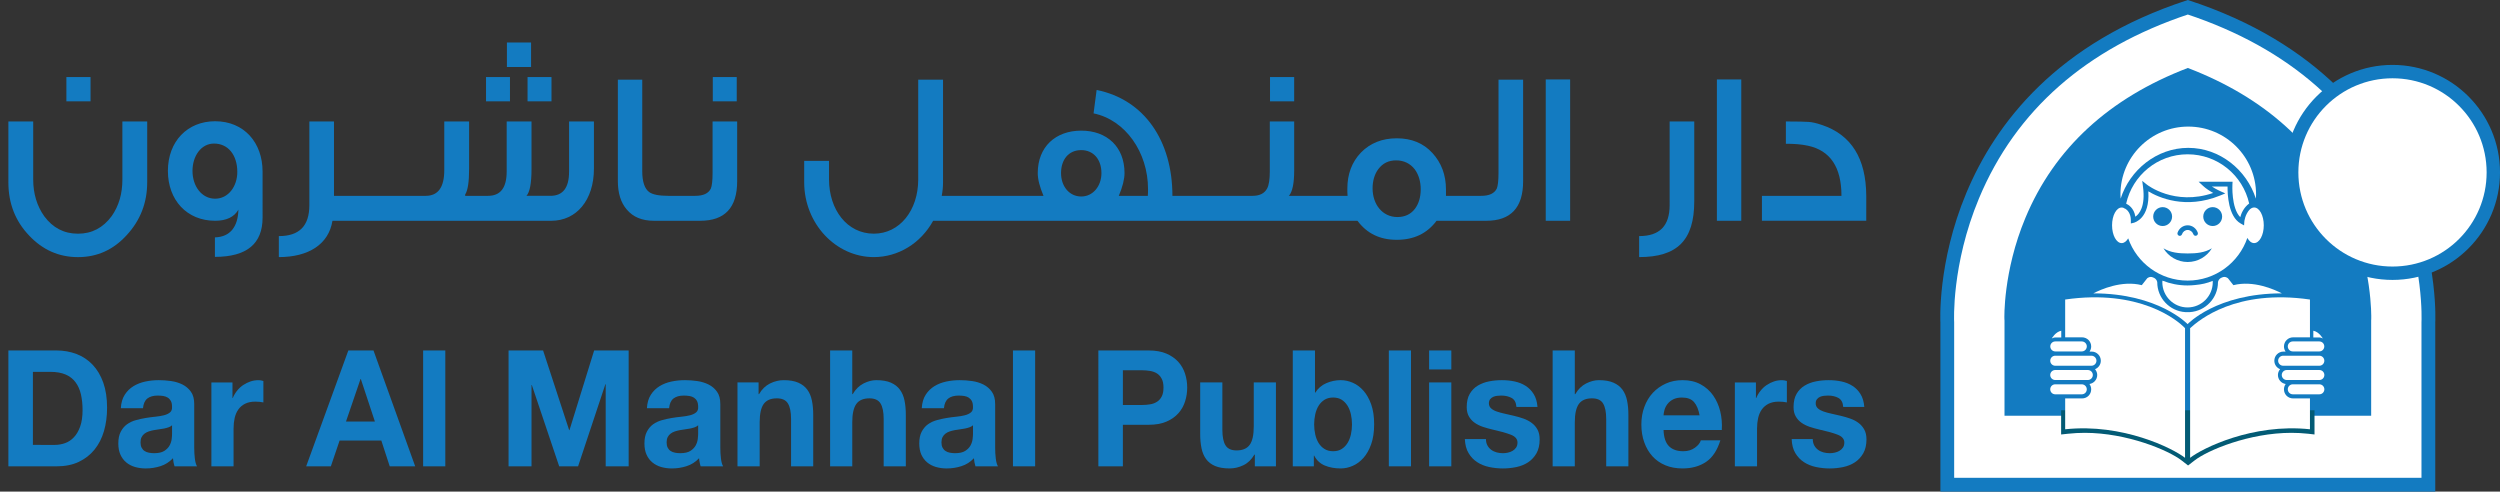 <?xml version="1.0" encoding="utf-8"?>
<!-- Generator: Adobe Illustrator 16.0.0, SVG Export Plug-In . SVG Version: 6.00 Build 0)  -->
<!DOCTYPE svg PUBLIC "-//W3C//DTD SVG 1.1//EN" "http://www.w3.org/Graphics/SVG/1.1/DTD/svg11.dtd">
<svg version="1.1" id="Layer_1" xmlns="http://www.w3.org/2000/svg" xmlns:xlink="http://www.w3.org/1999/xlink" x="0px" y="0px"
	 width="288.507px" height="56.734px" viewBox="0 0 288.507 56.734" enable-background="new 0 0 288.507 56.734"
	 xml:space="preserve">
<rect x="0" y="0" width="288.507" height="56.734" fill="#333333" stroke="none"/>
<g>
	<g>
		<g>
			<path fill="#FFFFFF" d="M252.481,0.283c-29.815,9.729-28.284,36.927-28.284,36.927v19.254h56.57V37.21
				C280.767,37.21,282.296,10.011,252.481,0.283L252.481,0.283z"/>
			<path fill="#137BC1" stroke="#137BC1" stroke-width="0.538" stroke-miterlimit="10" d="M252.481,1.392
				c11.851,3.945,20.03,11.12,24.317,21.322c3.24,7.713,2.922,14.371,2.918,14.437l-0.002,0.029v0.029v18.201h-54.467V37.21V37.18
				l-0.002-0.029c-0.004-0.065-0.33-6.647,2.883-14.352C232.405,12.552,240.597,5.35,252.481,1.392 M252.481,0.283
				c-29.815,9.729-28.284,36.927-28.284,36.927v19.254h56.57V37.21C280.767,37.21,282.296,10.011,252.481,0.283L252.481,0.283z"/>
		</g>
		<path fill="#137BC1" d="M252.482,7.844c8.906,3.407,15.133,9.047,18.525,16.787c2.738,6.245,2.652,11.762,2.641,12.201
			l-0.009,0.125v0.252v10.77h-42.313V37.21v-0.201l-0.012-0.199c-0.003-0.052-0.174-5.444,2.424-11.668
			C237.078,17.137,243.376,11.327,252.482,7.844"/>
		<path fill="#137BC1" stroke="#137BC1" stroke-width="1.077" stroke-miterlimit="10" d="M276.101,31.765
			c-6.544,0-11.869-5.325-11.869-11.869s5.325-11.868,11.869-11.868c6.546,0,11.868,5.324,11.868,11.868
			S282.647,31.765,276.101,31.765z"/>
		<circle fill="#FFFFFF" cx="276.101" cy="19.897" r="10.863"/>
		<g>
			<path fill="#035B75" d="M237.859,47.348v2.792l0.799-0.086c0.646-0.07,1.297-0.104,1.93-0.104c4.861,0,9.656,2.001,11.188,3.196
				l0.3,0.233l0.434,0.339l0.435-0.339l0.302-0.233c1.527-1.194,6.323-3.196,11.185-3.196c0.635,0,1.284,0.033,1.929,0.104
				l0.74,0.086v-2.792H237.859z"/>
			<path fill="#FFFFFF" d="M264.596,39.402c-0.32,0-0.58,0.257-0.58,0.575c0,0.32,0.26,0.58,0.58,0.58h3.058
				c0.317,0,0.576-0.26,0.576-0.58c0-0.318-0.259-0.575-0.576-0.575H264.596z"/>
			<path fill="#FFFFFF" d="M268.238,43.276c0-0.319-0.258-0.576-0.576-0.576h-3.761c-0.317,0-0.579,0.257-0.579,0.576
				s0.262,0.579,0.579,0.579h3.761C267.98,43.855,268.238,43.595,268.238,43.276z"/>
			<path fill="#FFFFFF" d="M267.662,44.35h-3.064c-0.32,0-0.58,0.259-0.58,0.574c0,0.324,0.254,0.581,0.58,0.581h3.064
				c0.318,0,0.576-0.261,0.576-0.581C268.238,44.609,267.98,44.35,267.662,44.35z"/>
			<path fill="#FFFFFF" d="M268.235,41.632c0-0.319-0.258-0.583-0.577-0.583h-4.172c-0.32,0-0.583,0.264-0.583,0.583
				c0,0.318,0.263,0.576,0.583,0.576h4.172C267.977,42.208,268.235,41.95,268.235,41.632z"/>
			<path fill="#FFFFFF" d="M236.608,39.977c0,0.32,0.259,0.58,0.576,0.58h3.058c0.32,0,0.582-0.26,0.582-0.58
				c0-0.318-0.262-0.575-0.582-0.575h-3.058C236.867,39.402,236.608,39.659,236.608,39.977z"/>
			<path fill="#FFFFFF" d="M236.604,41.632c0,0.318,0.258,0.576,0.576,0.576h4.172c0.321,0,0.584-0.258,0.584-0.576
				c0-0.319-0.263-0.583-0.584-0.583h-4.172C236.862,41.049,236.604,41.312,236.604,41.632z"/>
			<path fill="#FFFFFF" d="M236.602,43.276c0,0.319,0.257,0.579,0.575,0.579h3.76c0.32,0,0.582-0.26,0.582-0.579
				s-0.262-0.576-0.582-0.576h-3.76C236.859,42.7,236.602,42.958,236.602,43.276z"/>
			<path fill="#FFFFFF" d="M236.602,44.925c0,0.32,0.257,0.581,0.575,0.581h3.064c0.324,0,0.58-0.256,0.58-0.581
				c0-0.315-0.261-0.574-0.58-0.574h-3.064C236.859,44.35,236.602,44.609,236.602,44.925z"/>
			<path fill="#FFFFFF" d="M257.647,20.971l-0.019,0.295c-0.002,0.031-0.15,2.734,0.904,3.797c0.119-0.443,0.396-1.106,1.028-1.578
				c-0.731-3.25-3.628-5.678-7.101-5.678c-3.475,0-6.371,2.439-7.096,5.696c0.234,0.108,0.909,0.495,1.063,1.505
				c0.445-0.302,1.182-1.161,0.882-3.45l-0.089-0.688l0.541,0.438c0.033,0.025,3.164,2.487,7.65,0.96
				c-0.363-0.2-0.824-0.491-1.17-0.815l-0.515-0.481L257.647,20.971L257.647,20.971z"/>
			<path fill="#FFFFFF" d="M260.332,22.925c0.012-0.162,0.024-0.325,0.024-0.492c0-4.322-3.503-7.825-7.825-7.825
				s-7.826,3.502-7.826,7.825c0,0.167,0.016,0.33,0.022,0.492c1.06-3.301,4.149-5.861,7.804-5.861S259.277,19.624,260.332,22.925z"
				/>
			<path fill="#FFFFFF" d="M261.246,26c0-1.135-0.498-2.056-1.113-2.056c-0.16,0-0.316,0.069-0.457,0.187c0-0.005,0-0.008,0-0.014
				c-0.602,0.608-0.674,1.45-0.674,1.46l-0.029,0.436l-0.383-0.215c-1.443-0.806-1.535-3.386-1.523-4.271h-1.811
				c0.484,0.313,0.955,0.526,0.961,0.528l0.586,0.269l-0.598,0.242c-4.006,1.637-7.106,0.22-8.283-0.485
				c0.199,3.142-1.594,3.604-1.676,3.626l-0.341,0.082v-0.351c0-0.837-0.411-1.21-0.646-1.359c0,0.007-0.004,0.014-0.004,0.018
				c-0.127-0.094-0.262-0.149-0.408-0.149c-0.612,0-1.11,0.92-1.11,2.056c0,1.13,0.498,2.051,1.11,2.051
				c0.292,0,0.553-0.211,0.753-0.548c0.993,2.839,3.687,4.874,6.862,4.874c3.195,0,5.904-2.06,6.888-4.923
				c0.198,0.369,0.479,0.597,0.782,0.597C260.748,28.05,261.246,27.131,261.246,26z M251.294,26.86
				c0.174-0.517,0.646-0.86,1.168-0.86s0.99,0.342,1.168,0.854c0.048,0.141-0.025,0.294-0.166,0.343
				c-0.141,0.05-0.297-0.023-0.344-0.167c-0.103-0.292-0.369-0.492-0.658-0.492c-0.291,0-0.555,0.2-0.655,0.497
				c-0.04,0.112-0.144,0.183-0.254,0.183c-0.032,0-0.062-0.008-0.091-0.016C251.324,27.153,251.248,26.999,251.294,26.86z
				 M256.441,24.993c0,0.603-0.486,1.091-1.089,1.091s-1.09-0.488-1.09-1.091c0-0.604,0.487-1.09,1.09-1.09
				S256.441,24.39,256.441,24.993z M249.576,26.084c-0.6,0-1.091-0.488-1.091-1.091c0-0.604,0.491-1.09,1.091-1.09
				c0.604,0,1.09,0.486,1.09,1.09C250.666,25.595,250.177,26.084,249.576,26.084z M252.462,29.25c1.029,0,1.98-0.096,2.797-0.598
				c-0.571,0.949-1.608,1.584-2.797,1.584c-1.186,0-2.225-0.636-2.795-1.584C250.482,29.153,251.438,29.25,252.462,29.25z"/>
			<g>
				<path fill="#FFFFFF" d="M263.333,33.855c-0.859-0.446-3.281-1.532-5.592-0.946c-0.453-0.592-0.625-0.792-0.625-0.792
					s-0.3-0.271-0.67-0.103c-0.453,0.154-0.486,0.553-0.486,0.553c0,1.837-1.44,3.337-3.248,3.453h-0.517
					c-1.808-0.115-3.243-1.615-3.243-3.453c0,0-0.037-0.398-0.49-0.553c-0.369-0.169-0.67,0.103-0.67,0.103
					s-0.172,0.201-0.625,0.792c-2.311-0.585-4.733,0.5-5.592,0.946c7.529,0,10.879,3.549,10.879,3.549
					S255.776,33.855,263.333,33.855z"/>
			</g>
			<path fill="#FFFFFF" d="M268.062,39.066c0,0-0.417-0.769-1.098-0.899v0.775h0.717C267.681,38.942,267.888,38.962,268.062,39.066z
				"/>
			<path fill="#FFFFFF" d="M236.777,39.066c0,0,0.417-0.769,1.098-0.899v0.775h-0.715C237.16,38.942,236.953,38.962,236.777,39.066z
				"/>
			<g>
				<path fill="#FFFFFF" d="M264.63,38.929h1.945v-4.362c-8.519-1.23-12.765,2.341-13.83,3.305v14.961
					c1.391-1.089,7.203-4.004,13.83-3.294v-3.561h-1.945c-0.59,0-1.055-0.464-1.055-1.054c0-0.227,0.075-0.438,0.201-0.61
					c-0.507-0.076-0.896-0.511-0.896-1.038c0-0.256,0.096-0.489,0.252-0.671c-0.391-0.156-0.668-0.532-0.668-0.975
					c0-0.583,0.474-1.057,1.054-1.057h0.246c-0.117-0.169-0.188-0.374-0.188-0.598C263.578,39.402,264.048,38.929,264.63,38.929z"/>
				<path fill="#FFFFFF" d="M238.326,34.566v4.362h1.945c0.582,0,1.057,0.473,1.057,1.048c0,0.224-0.07,0.428-0.189,0.598h0.244
					c0.582,0,1.057,0.474,1.057,1.057c0,0.441-0.277,0.818-0.668,0.975c0.152,0.182,0.253,0.415,0.253,0.671
					c0,0.526-0.392,0.961-0.899,1.038c0.127,0.173,0.203,0.384,0.203,0.61c0,0.59-0.461,1.054-1.056,1.054h-1.946v3.561
					c6.631-0.71,12.438,2.205,13.832,3.294V37.871C251.244,36.907,246.873,33.336,238.326,34.566z"/>
			</g>
			<g>
				<path fill="#FFFFFF" d="M249.552,32.387c-0.006,0.06-0.014,0.117-0.014,0.18c0,1.605,1.305,2.912,2.912,2.912
					c1.606,0,2.908-1.307,2.908-2.912c0-0.118,0.002-0.042-0.011-0.156c-0.64,0.275-1.306,0.417-2.005,0.479
					c-0.293,0.032-0.592,0.052-0.895,0.052C251.429,32.942,250.451,32.744,249.552,32.387z"/>
			</g>
		</g>
	</g>
</g>
<g>
	<g>
		<g>
			<g>
				<g>
					<path fill="#137BC1" d="M14.124,20.707c0,1.642-0.403,3.056-1.242,4.241c-0.988,1.339-2.28,2.021-3.88,2.021
						c-1.621,0-2.914-0.682-3.901-2.021c-0.838-1.186-1.269-2.6-1.269-4.241v-6.688H0.967v7.02c0,2.448,0.811,4.491,2.408,6.157
						c1.547,1.641,3.422,2.476,5.626,2.476c2.233,0,4.106-0.858,5.655-2.574c1.548-1.691,2.331-3.711,2.331-6.059v-7.02h-2.864
						L14.124,20.707L14.124,20.707z"/>
					<rect x="7.662" y="8.892" fill="#137BC1" width="2.786" height="2.802"/>
					<path fill="#137BC1" d="M24.825,13.992c-3.193,0-5.449,2.323-5.449,5.731c0,3.357,2.182,5.754,5.449,5.754
						c1.296,0,2.207-0.429,2.688-1.285c-0.05,1.968-0.939,3.152-2.711,3.204v2.249c3.674,0,5.5-1.516,5.5-4.521V19.8
						C30.302,16.465,28.173,13.992,24.825,13.992z M24.825,22.93c-1.547,0-2.611-1.44-2.611-3.207c0-1.716,0.99-3.156,2.486-3.156
						c1.621,0,2.686,1.313,2.686,3.282C27.385,21.515,26.347,22.93,24.825,22.93z"/>
					<rect x="56.089" y="8.892" fill="#137BC1" width="2.763" height="2.802"/>
					<rect x="58.499" y="4.904" fill="#137BC1" width="2.788" height="2.827"/>
					<rect x="60.881" y="8.892" fill="#137BC1" width="2.763" height="2.802"/>
					<path fill="#137BC1" d="M65.672,19.822c0,1.845-0.71,2.778-2.153,2.778h-2.766c0.382-0.403,0.585-1.439,0.585-3.08v-5.503
						h-2.866v5.781c0,1.868-0.71,2.802-2.153,2.802h-2.637v-0.151c0.302-0.478,0.454-1.44,0.454-2.928v-5.503h-2.864v5.603
						c0,1.996-0.709,2.98-2.155,2.98H47.57h-0.53h-4.137h-0.936h-3.424v-8.583h-2.841v9.644c0,2.421-1.165,3.585-3.524,3.585v2.423
						c3.449,0,5.758-1.491,6.188-4.191h3.602h0.936h4.137h0.53h16.051c2.888,0,4.919-2.373,4.919-6.008v-5.452h-2.867v5.804H65.672z
						"/>
					<path fill="#137BC1" d="M82.233,19.95c0,0.91-0.075,1.515-0.202,1.818C81.75,22.322,81.17,22.6,80.229,22.6h-1.447H77.82h-0.71
						c-1.065,0-1.801-0.151-2.183-0.429c-0.529-0.38-0.81-1.186-0.81-2.424V9.195h-2.815v11.688c0,1.391,0.331,2.478,1.016,3.283
						c0.736,0.883,1.773,1.312,3.144,1.312h2.358h0.962h2.031c2.841,0,4.259-1.515,4.259-4.569v-6.891h-2.839V19.95z"/>
					<rect x="82.259" y="8.892" fill="#137BC1" width="2.761" height="2.802"/>
					<rect x="146.563" y="8.892" fill="#137BC1" width="2.788" height="2.802"/>
					<path fill="#137BC1" d="M172.932,19.95c0,0.91-0.074,1.515-0.202,1.818c-0.279,0.554-0.861,0.832-1.801,0.832h-1.525h-0.883
						h-1.652v-0.731c0-1.69-0.531-3.082-1.57-4.217c-1.038-1.135-2.408-1.691-4.109-1.691c-1.693,0-3.064,0.557-4.13,1.642
						c-1.04,1.085-1.572,2.474-1.572,4.166c0,0.276,0,0.554,0.027,0.832h-1.902h-0.836h-4.032c0.407-0.48,0.608-1.439,0.608-2.93
						v-5.653h-2.815v5.805c0,0.884-0.103,1.541-0.303,1.918c-0.307,0.582-0.863,0.86-1.7,0.86h-2.031h-0.604h-4.342h-0.655H135.3
						c0-6.362-3.243-11.108-8.746-12.22l-0.354,2.703c3.675,0.755,6.286,4.492,6.286,8.734c0,0.252,0,0.504-0.024,0.782h-3.347
						c0.43-1.034,0.658-1.92,0.658-2.624c0-3.031-2.028-4.9-4.994-4.9c-2.966,0-5.02,1.869-5.02,4.9c0,0.729,0.23,1.589,0.662,2.624
						h-2.944h-0.555h-3.96h-1.086h-3.198c0.101-0.53,0.15-1.034,0.15-1.563V9.195h-2.862v11.512c0,3.562-2.131,6.26-5.122,6.26
						c-3.093,0-5.172-2.773-5.172-6.26v-2.145h-2.866v2.475c0,4.745,3.626,8.633,8.038,8.633c2.789,0,5.399-1.563,6.844-4.191h4.188
						h1.086h3.96h0.555h19.425h0.655h4.342h0.604h10.273h0.836h3.043c1.091,1.464,2.587,2.196,4.534,2.196
						c1.984,0,3.501-0.731,4.594-2.196h2.739h0.883h2.109c2.839,0,4.258-1.515,4.258-4.569V9.195h-2.839L172.932,19.95
						L172.932,19.95z M124.778,22.677c-1.367,0-2.331-1.163-2.331-2.701c0-1.519,0.838-2.653,2.331-2.653
						c1.395,0,2.332,1.06,2.332,2.653C127.11,21.489,126.122,22.677,124.778,22.677z M163.292,24.089
						c-0.479,0.633-1.164,0.959-2.024,0.959c-1.751,0-2.868-1.488-2.868-3.309c0-0.881,0.23-1.639,0.661-2.22
						c0.509-0.683,1.192-1.012,2.056-1.012c0.885,0,1.622,0.354,2.154,1.037c0.456,0.632,0.684,1.412,0.684,2.299
						C163.955,22.751,163.727,23.509,163.292,24.089z"/>
					<rect x="178.382" y="9.168" fill="#137BC1" width="2.816" height="16.31"/>
					<path fill="#137BC1" d="M192.682,23.661c0,2.421-1.163,3.585-3.521,3.585v2.423c4.356,0,6.361-1.895,6.361-6.438v-9.214h-2.842
						L192.682,23.661L192.682,23.661z"/>
					<rect x="198.134" y="9.168" fill="#137BC1" width="2.814" height="16.31"/>
					<path fill="#137BC1" d="M210.251,14.42c-0.658-0.226-1.162-0.328-1.519-0.352c-0.356-0.025-1.243-0.051-2.637-0.051v2.574
						c0.911,0,1.772,0.052,2.562,0.228c2.561,0.556,3.854,2.474,3.854,5.781h-9.178v2.877h12.039V22.6
						C215.349,18.284,213.652,15.557,210.251,14.42z"/>
				</g>
				<g>
					<path fill="#137BC1" d="M6.518,40.444c0.83,0,1.602,0.137,2.316,0.412c0.715,0.272,1.334,0.687,1.855,1.234
						c0.522,0.551,0.931,1.236,1.227,2.062c0.293,0.822,0.441,1.792,0.441,2.902c0,0.975-0.12,1.875-0.36,2.699
						c-0.241,0.824-0.604,1.534-1.091,2.133c-0.486,0.602-1.095,1.072-1.82,1.418c-0.728,0.342-1.582,0.512-2.568,0.512H0.967
						V40.444H6.518z M6.321,51.344c0.408,0,0.806-0.07,1.191-0.206c0.382-0.137,0.725-0.364,1.025-0.686
						c0.299-0.315,0.539-0.733,0.721-1.244c0.18-0.512,0.27-1.137,0.27-1.873c0-0.675-0.064-1.284-0.189-1.827
						c-0.125-0.542-0.331-1.007-0.621-1.394c-0.287-0.389-0.669-0.685-1.145-0.893c-0.475-0.203-1.061-0.308-1.758-0.308H3.797
						v8.429L6.321,51.344L6.321,51.344z"/>
					<path fill="#137BC1" d="M13.944,47.11c0.035-0.623,0.184-1.142,0.451-1.552c0.262-0.414,0.602-0.744,1.008-0.993
						c0.408-0.249,0.869-0.428,1.38-0.536c0.512-0.107,1.021-0.158,1.541-0.158c0.468,0,0.941,0.035,1.422,0.103
						c0.481,0.069,0.919,0.203,1.317,0.402c0.395,0.199,0.721,0.479,0.973,0.834c0.253,0.356,0.379,0.826,0.379,1.414v5.037
						c0,0.438,0.023,0.857,0.072,1.258c0.048,0.398,0.132,0.697,0.25,0.896h-2.596c-0.047-0.148-0.086-0.303-0.115-0.459
						c-0.029-0.154-0.051-0.313-0.063-0.478c-0.411,0.438-0.891,0.742-1.441,0.917c-0.554,0.177-1.118,0.264-1.694,0.264
						c-0.444,0-0.86-0.058-1.245-0.168c-0.385-0.112-0.721-0.287-1.009-0.525c-0.287-0.238-0.514-0.536-0.675-0.897
						c-0.162-0.361-0.245-0.794-0.245-1.291c0-0.552,0.095-1.003,0.282-1.359c0.185-0.354,0.424-0.641,0.721-0.854
						c0.294-0.212,0.628-0.369,1.008-0.475c0.381-0.107,0.76-0.19,1.145-0.254c0.385-0.064,0.762-0.114,1.136-0.149
						c0.372-0.037,0.702-0.095,0.992-0.168c0.285-0.075,0.515-0.186,0.685-0.33c0.168-0.141,0.246-0.349,0.231-0.626
						c0-0.288-0.044-0.516-0.133-0.684c-0.091-0.168-0.212-0.299-0.362-0.394c-0.15-0.094-0.323-0.156-0.522-0.188
						c-0.196-0.029-0.409-0.047-0.638-0.047c-0.505,0-0.9,0.113-1.192,0.335c-0.286,0.228-0.456,0.6-0.505,1.125L13.944,47.11
						L13.944,47.11z M19.853,49.079c-0.107,0.099-0.241,0.18-0.403,0.234c-0.163,0.055-0.338,0.104-0.523,0.141
						c-0.186,0.035-0.382,0.066-0.586,0.093c-0.203,0.023-0.408,0.059-0.611,0.096c-0.193,0.036-0.381,0.086-0.568,0.147
						c-0.186,0.063-0.35,0.146-0.487,0.254c-0.138,0.105-0.249,0.239-0.333,0.402c-0.085,0.161-0.125,0.369-0.125,0.615
						c0,0.238,0.04,0.438,0.125,0.6c0.084,0.164,0.199,0.293,0.344,0.387c0.144,0.095,0.311,0.159,0.503,0.195
						c0.192,0.037,0.392,0.057,0.595,0.057c0.506,0,0.896-0.087,1.173-0.262c0.274-0.178,0.479-0.384,0.612-0.627
						c0.131-0.245,0.213-0.492,0.242-0.74c0.032-0.251,0.044-0.451,0.044-0.6v-0.992H19.853z"/>
					<path fill="#137BC1" d="M26.829,44.133v1.8h0.037c0.117-0.301,0.281-0.576,0.485-0.833c0.204-0.258,0.437-0.476,0.702-0.657
						c0.266-0.181,0.547-0.32,0.848-0.421c0.3-0.103,0.611-0.149,0.938-0.149c0.165,0,0.353,0.031,0.556,0.094v2.472
						c-0.117-0.023-0.265-0.047-0.43-0.066c-0.17-0.018-0.332-0.025-0.488-0.025c-0.469,0-0.863,0.079-1.19,0.241
						c-0.323,0.164-0.585,0.385-0.783,0.667c-0.196,0.28-0.337,0.608-0.423,0.982c-0.084,0.375-0.126,0.781-0.126,1.218v4.361
						h-2.559v-9.683H26.829z"/>
					<path fill="#137BC1" d="M43.102,40.444l4.812,13.371h-2.939l-0.971-2.979h-4.812l-1.01,2.979h-2.848L40.2,40.444H43.102z
						 M43.264,48.647l-1.623-4.906h-0.035l-1.678,4.906H43.264z"/>
					<path fill="#137BC1" d="M51.39,40.444v13.371h-2.559V40.444H51.39z"/>
					<path fill="#137BC1" d="M62.674,40.444l3.009,9.197h0.035l2.848-9.197h3.982v13.371h-2.649v-9.478h-0.035l-3.152,9.478h-2.181
						l-3.156-9.383h-0.036v9.383H58.69V40.444H62.674z"/>
					<path fill="#137BC1" d="M74.656,47.11c0.035-0.623,0.187-1.142,0.451-1.552c0.263-0.414,0.602-0.744,1.01-0.993
						c0.405-0.249,0.868-0.428,1.377-0.536c0.513-0.107,1.024-0.158,1.543-0.158c0.469,0,0.941,0.035,1.423,0.103
						c0.48,0.069,0.917,0.203,1.315,0.402c0.396,0.199,0.721,0.479,0.973,0.834c0.254,0.356,0.378,0.826,0.378,1.414v5.037
						c0,0.438,0.025,0.857,0.074,1.258c0.048,0.398,0.131,0.697,0.251,0.896h-2.595c-0.047-0.148-0.088-0.303-0.115-0.459
						c-0.033-0.154-0.055-0.313-0.065-0.478c-0.409,0.438-0.89,0.742-1.442,0.917c-0.552,0.177-1.116,0.264-1.694,0.264
						c-0.442,0-0.859-0.058-1.243-0.168c-0.385-0.112-0.721-0.287-1.01-0.525c-0.287-0.238-0.513-0.536-0.673-0.897
						c-0.163-0.361-0.245-0.794-0.245-1.291c0-0.552,0.095-1.003,0.28-1.359c0.184-0.354,0.425-0.641,0.719-0.854
						c0.297-0.212,0.633-0.369,1.009-0.475c0.381-0.107,0.761-0.19,1.146-0.254c0.386-0.064,0.764-0.114,1.135-0.149
						c0.373-0.037,0.702-0.095,0.994-0.168c0.286-0.075,0.514-0.186,0.685-0.33c0.166-0.141,0.246-0.349,0.232-0.626
						c0-0.288-0.046-0.516-0.135-0.684c-0.09-0.168-0.212-0.299-0.361-0.394c-0.151-0.094-0.324-0.156-0.52-0.188
						c-0.2-0.029-0.413-0.047-0.642-0.047c-0.504,0-0.9,0.113-1.189,0.335c-0.289,0.228-0.459,0.6-0.506,1.125L74.656,47.11
						L74.656,47.11z M80.567,49.079c-0.107,0.099-0.243,0.18-0.405,0.234c-0.162,0.054-0.338,0.104-0.522,0.141
						c-0.186,0.035-0.381,0.066-0.586,0.093c-0.204,0.023-0.409,0.059-0.612,0.096c-0.192,0.036-0.38,0.086-0.569,0.147
						c-0.185,0.063-0.347,0.146-0.485,0.254c-0.14,0.105-0.25,0.239-0.335,0.402c-0.082,0.161-0.124,0.369-0.124,0.615
						c0,0.238,0.042,0.438,0.124,0.6c0.085,0.164,0.199,0.293,0.344,0.387c0.144,0.095,0.313,0.159,0.505,0.195
						c0.192,0.037,0.392,0.057,0.594,0.057c0.506,0,0.896-0.087,1.174-0.262c0.274-0.178,0.479-0.384,0.611-0.627
						c0.132-0.245,0.214-0.492,0.242-0.74c0.031-0.251,0.046-0.451,0.046-0.6v-0.992H80.567z"/>
					<path fill="#137BC1" d="M87.542,44.133v1.35h0.054c0.324-0.563,0.745-0.968,1.26-1.227c0.518-0.256,1.047-0.384,1.587-0.384
						c0.685,0,1.247,0.098,1.686,0.291s0.783,0.462,1.036,0.806c0.252,0.344,0.431,0.761,0.531,1.254
						c0.101,0.493,0.152,1.041,0.152,1.64v5.954h-2.557V48.35c0-0.802-0.121-1.396-0.363-1.788
						c-0.238-0.396-0.666-0.593-1.278-0.593c-0.697,0-1.203,0.216-1.514,0.646c-0.313,0.433-0.468,1.141-0.468,2.125v5.075h-2.561
						v-9.682h2.435V44.133z"/>
					<path fill="#137BC1" d="M98.353,40.444v5.038h0.055c0.325-0.563,0.74-0.968,1.243-1.227c0.505-0.256,0.995-0.384,1.478-0.384
						c0.687,0,1.247,0.098,1.688,0.291c0.437,0.193,0.783,0.462,1.034,0.806c0.253,0.344,0.431,0.761,0.532,1.254
						c0.102,0.493,0.151,1.041,0.151,1.64v5.954h-2.556V48.35c0-0.802-0.12-1.396-0.362-1.788c-0.24-0.396-0.668-0.593-1.28-0.593
						c-0.696,0-1.203,0.216-1.513,0.646c-0.313,0.433-0.47,1.141-0.47,2.125v5.075h-2.557V40.444H98.353z"/>
					<path fill="#137BC1" d="M106.374,47.11c0.036-0.623,0.186-1.142,0.452-1.552c0.261-0.414,0.6-0.744,1.009-0.993
						c0.406-0.249,0.867-0.428,1.379-0.536c0.508-0.107,1.024-0.158,1.54-0.158c0.468,0,0.943,0.035,1.422,0.103
						c0.483,0.069,0.92,0.203,1.316,0.402s0.721,0.479,0.971,0.834c0.254,0.356,0.382,0.826,0.382,1.414v5.037
						c0,0.438,0.021,0.857,0.072,1.258c0.048,0.398,0.131,0.697,0.251,0.896h-2.596c-0.048-0.148-0.087-0.303-0.116-0.459
						c-0.03-0.154-0.052-0.313-0.063-0.478c-0.41,0.438-0.889,0.742-1.441,0.917c-0.55,0.177-1.117,0.264-1.691,0.264
						c-0.446,0-0.862-0.058-1.246-0.168c-0.385-0.112-0.723-0.287-1.009-0.525c-0.288-0.238-0.512-0.536-0.678-0.897
						c-0.16-0.361-0.242-0.794-0.242-1.291c0-0.552,0.093-1.003,0.279-1.359c0.188-0.354,0.428-0.641,0.723-0.854
						c0.292-0.212,0.631-0.369,1.007-0.475c0.382-0.107,0.762-0.19,1.146-0.254c0.385-0.064,0.762-0.114,1.134-0.149
						c0.373-0.037,0.702-0.095,0.99-0.168c0.289-0.075,0.518-0.186,0.686-0.33c0.169-0.141,0.247-0.349,0.234-0.626
						c0-0.288-0.046-0.516-0.134-0.684c-0.091-0.168-0.214-0.299-0.361-0.394c-0.15-0.094-0.323-0.156-0.522-0.188
						c-0.198-0.029-0.41-0.047-0.639-0.047c-0.505,0-0.903,0.113-1.19,0.335c-0.287,0.228-0.458,0.6-0.505,1.125L106.374,47.11
						L106.374,47.11z M112.284,49.079c-0.108,0.099-0.242,0.18-0.405,0.234c-0.161,0.055-0.335,0.104-0.521,0.141
						c-0.188,0.035-0.384,0.066-0.586,0.093c-0.205,0.023-0.407,0.059-0.613,0.096c-0.191,0.036-0.381,0.086-0.567,0.147
						c-0.185,0.063-0.348,0.146-0.484,0.254c-0.139,0.105-0.251,0.239-0.335,0.402c-0.085,0.161-0.126,0.369-0.126,0.615
						c0,0.238,0.041,0.438,0.126,0.6c0.084,0.164,0.199,0.293,0.344,0.387c0.145,0.095,0.311,0.159,0.502,0.195
						c0.193,0.037,0.392,0.057,0.596,0.057c0.505,0,0.895-0.087,1.171-0.262c0.277-0.178,0.48-0.384,0.612-0.627
						c0.132-0.245,0.214-0.492,0.242-0.74c0.031-0.251,0.046-0.451,0.046-0.6v-0.992H112.284z"/>
					<path fill="#137BC1" d="M119.458,40.444v13.371h-2.561V40.444H119.458z"/>
					<path fill="#137BC1" d="M132.557,40.444c0.806,0,1.49,0.122,2.054,0.364c0.567,0.245,1.022,0.567,1.379,0.965
						c0.356,0.399,0.612,0.855,0.775,1.368c0.162,0.512,0.242,1.043,0.242,1.591c0,0.537-0.08,1.063-0.242,1.583
						c-0.163,0.518-0.419,0.977-0.775,1.375c-0.356,0.399-0.812,0.723-1.379,0.965c-0.563,0.243-1.248,0.365-2.054,0.365h-2.974
						v4.793h-2.829V40.444H132.557z M131.783,46.737c0.324,0,0.638-0.025,0.938-0.075c0.299-0.048,0.563-0.146,0.793-0.292
						c0.228-0.143,0.411-0.346,0.547-0.606c0.141-0.263,0.209-0.605,0.209-1.031c0-0.422-0.068-0.768-0.209-1.028
						c-0.136-0.264-0.319-0.466-0.547-0.61c-0.229-0.144-0.494-0.239-0.793-0.289c-0.301-0.051-0.614-0.077-0.938-0.077h-2.199
						v4.009L131.783,46.737L131.783,46.737z"/>
					<path fill="#137BC1" d="M144.812,53.815v-1.349h-0.055c-0.324,0.563-0.745,0.97-1.261,1.22
						c-0.518,0.25-1.047,0.373-1.585,0.373c-0.686,0-1.248-0.096-1.686-0.28c-0.439-0.188-0.784-0.454-1.037-0.798
						c-0.253-0.342-0.428-0.76-0.531-1.254c-0.103-0.492-0.152-1.039-0.152-1.64v-5.956h2.559v5.472c0,0.799,0.119,1.395,0.36,1.787
						c0.241,0.392,0.667,0.59,1.279,0.59c0.696,0,1.203-0.216,1.515-0.646c0.312-0.43,0.468-1.137,0.468-2.125v-5.077h2.56v9.683
						L144.812,53.815L144.812,53.815z"/>
					<path fill="#137BC1" d="M151.753,40.444v4.871h0.033c0.313-0.5,0.736-0.867,1.271-1.096c0.535-0.232,1.093-0.349,1.667-0.349
						c0.469,0,0.931,0.101,1.388,0.299c0.457,0.199,0.868,0.505,1.235,0.918c0.364,0.412,0.663,0.938,0.892,1.581
						c0.227,0.646,0.342,1.409,0.342,2.295c0,0.889-0.115,1.653-0.342,2.295c-0.229,0.644-0.525,1.172-0.892,1.585
						c-0.367,0.411-0.778,0.718-1.235,0.915c-0.457,0.202-0.919,0.301-1.388,0.301c-0.685,0-1.298-0.111-1.839-0.336
						c-0.539-0.226-0.949-0.609-1.227-1.144h-0.035v1.234h-2.432v-13.37H151.753z M155.897,47.804
						c-0.085-0.374-0.217-0.705-0.396-0.992c-0.184-0.288-0.406-0.516-0.676-0.686c-0.271-0.167-0.6-0.25-0.984-0.25
						c-0.373,0-0.696,0.083-0.975,0.25c-0.275,0.17-0.505,0.397-0.687,0.686c-0.177,0.287-0.312,0.618-0.394,0.992
						c-0.084,0.374-0.129,0.767-0.129,1.179c0,0.398,0.045,0.786,0.129,1.163c0.082,0.374,0.217,0.706,0.394,0.992
						c0.182,0.285,0.409,0.516,0.687,0.683c0.277,0.17,0.602,0.252,0.975,0.252c0.386,0,0.713-0.082,0.984-0.252
						c0.27-0.167,0.492-0.396,0.676-0.683c0.179-0.286,0.311-0.618,0.396-0.992c0.085-0.377,0.126-0.765,0.126-1.163
						C156.023,48.571,155.982,48.178,155.897,47.804z"/>
					<path fill="#137BC1" d="M162.833,40.444v13.371h-2.558V40.444H162.833z"/>
					<path fill="#137BC1" d="M164.923,42.634v-2.189h2.563v2.189H164.923z M167.487,44.133v9.683h-2.563v-9.683H167.487z"/>
					<path fill="#137BC1" d="M171.658,51.411c0.112,0.205,0.26,0.373,0.441,0.503c0.179,0.134,0.388,0.229,0.619,0.293
						c0.236,0.062,0.478,0.093,0.73,0.093c0.18,0,0.369-0.021,0.566-0.063c0.199-0.043,0.379-0.115,0.541-0.207
						c0.162-0.094,0.299-0.219,0.406-0.374c0.107-0.157,0.162-0.354,0.162-0.593c0-0.396-0.256-0.697-0.767-0.896
						c-0.513-0.201-1.224-0.399-2.136-0.602c-0.374-0.085-0.739-0.189-1.09-0.306c-0.354-0.12-0.672-0.275-0.945-0.471
						c-0.277-0.192-0.502-0.438-0.668-0.729c-0.169-0.293-0.254-0.652-0.254-1.078c0-0.625,0.117-1.136,0.352-1.535
						c0.235-0.399,0.545-0.716,0.928-0.946c0.388-0.23,0.82-0.394,1.299-0.488c0.482-0.095,0.974-0.14,1.478-0.14
						c0.507,0,0.995,0.048,1.47,0.149c0.476,0.101,0.898,0.268,1.271,0.508c0.372,0.236,0.682,0.55,0.927,0.944
						c0.248,0.393,0.396,0.89,0.441,1.487H175c-0.037-0.512-0.225-0.857-0.561-1.04c-0.336-0.18-0.734-0.271-1.188-0.271
						c-0.146,0-0.303,0.009-0.471,0.028c-0.169,0.019-0.32,0.06-0.457,0.119c-0.143,0.065-0.256,0.156-0.355,0.275
						c-0.096,0.119-0.145,0.278-0.145,0.476c0,0.238,0.086,0.433,0.256,0.581c0.164,0.151,0.387,0.271,0.654,0.363
						c0.271,0.094,0.58,0.181,0.93,0.254c0.349,0.077,0.703,0.157,1.063,0.244c0.374,0.087,0.734,0.193,1.095,0.32
						c0.351,0.125,0.666,0.29,0.94,0.495c0.279,0.207,0.504,0.463,0.669,0.768c0.168,0.307,0.25,0.687,0.25,1.135
						c0,0.638-0.122,1.17-0.364,1.601c-0.25,0.432-0.57,0.778-0.965,1.041c-0.398,0.262-0.854,0.444-1.361,0.552
						c-0.509,0.106-1.031,0.159-1.559,0.159c-0.542,0-1.068-0.058-1.588-0.168c-0.514-0.112-0.977-0.299-1.379-0.563
						c-0.403-0.263-0.731-0.608-0.987-1.039c-0.263-0.43-0.399-0.971-0.429-1.619h2.435
						C171.484,50.959,171.541,51.206,171.658,51.411z"/>
					<path fill="#137BC1" d="M181.738,40.444v5.038h0.055c0.326-0.563,0.74-0.968,1.244-1.227c0.504-0.256,0.994-0.384,1.479-0.384
						c0.686,0,1.244,0.098,1.684,0.291s0.784,0.462,1.036,0.806s0.429,0.761,0.53,1.254c0.104,0.493,0.154,1.041,0.154,1.64v5.954
						h-2.56V48.35c0-0.802-0.122-1.396-0.36-1.788c-0.238-0.396-0.666-0.593-1.281-0.593c-0.697,0-1.2,0.216-1.512,0.646
						c-0.313,0.433-0.47,1.141-0.47,2.125v5.075h-2.558V40.444H181.738z"/>
					<path fill="#137BC1" d="M192.605,51.494c0.385,0.388,0.938,0.579,1.658,0.579c0.516,0,0.96-0.133,1.33-0.401
						c0.373-0.267,0.604-0.554,0.688-0.853h2.254c-0.363,1.162-0.914,1.993-1.658,2.49c-0.744,0.499-1.646,0.75-2.703,0.75
						c-0.732,0-1.396-0.119-1.982-0.363s-1.086-0.59-1.496-1.041c-0.406-0.448-0.723-0.988-0.943-1.611
						c-0.227-0.624-0.334-1.309-0.334-2.061c0-0.721,0.112-1.398,0.344-2.021c0.228-0.625,0.55-1.165,0.969-1.618
						c0.422-0.456,0.923-0.814,1.508-1.079c0.579-0.263,1.229-0.394,1.938-0.394c0.789,0,1.482,0.158,2.072,0.478
						c0.59,0.318,1.071,0.748,1.451,1.283c0.377,0.539,0.649,1.147,0.819,1.838c0.169,0.687,0.226,1.402,0.181,2.152h-6.723
						C192.007,50.483,192.218,51.106,192.605,51.494z M195.496,46.4c-0.304-0.352-0.771-0.523-1.395-0.523
						c-0.407,0-0.748,0.071-1.02,0.215c-0.272,0.143-0.485,0.321-0.649,0.532c-0.162,0.212-0.274,0.438-0.343,0.674
						c-0.064,0.238-0.103,0.449-0.115,0.636h4.163C196.016,47.262,195.802,46.75,195.496,46.4z"/>
					<path fill="#137BC1" d="M202.64,44.133v1.8h0.035c0.121-0.301,0.285-0.576,0.49-0.833c0.201-0.258,0.438-0.476,0.701-0.657
						c0.264-0.181,0.545-0.32,0.848-0.421c0.3-0.103,0.611-0.149,0.938-0.149c0.166,0,0.354,0.031,0.557,0.094v2.472
						c-0.119-0.023-0.262-0.047-0.431-0.066c-0.169-0.018-0.333-0.025-0.489-0.025c-0.468,0-0.86,0.079-1.188,0.241
						c-0.323,0.164-0.585,0.385-0.785,0.667c-0.199,0.28-0.336,0.608-0.422,0.982c-0.083,0.375-0.127,0.781-0.127,1.218v4.361
						h-2.561v-9.683H202.64z"/>
					<path fill="#137BC1" d="M209.373,51.411c0.113,0.205,0.26,0.373,0.443,0.503c0.178,0.134,0.385,0.229,0.618,0.293
						c0.237,0.062,0.479,0.093,0.729,0.093c0.184,0,0.371-0.021,0.569-0.063c0.199-0.043,0.379-0.115,0.539-0.207
						c0.16-0.094,0.299-0.219,0.407-0.374c0.107-0.157,0.162-0.354,0.162-0.593c0-0.396-0.256-0.697-0.766-0.896
						c-0.512-0.201-1.224-0.399-2.137-0.602c-0.372-0.085-0.734-0.189-1.093-0.306c-0.354-0.12-0.667-0.275-0.944-0.471
						c-0.275-0.192-0.5-0.438-0.666-0.729c-0.169-0.293-0.254-0.652-0.254-1.078c0-0.625,0.119-1.136,0.352-1.535
						c0.234-0.399,0.547-0.716,0.931-0.946c0.381-0.23,0.817-0.394,1.298-0.488c0.479-0.095,0.973-0.14,1.477-0.14
						s0.994,0.048,1.467,0.149c0.477,0.101,0.9,0.268,1.271,0.508c0.375,0.236,0.684,0.55,0.928,0.944
						c0.248,0.393,0.394,0.89,0.441,1.487h-2.434c-0.033-0.512-0.224-0.857-0.558-1.04c-0.335-0.18-0.731-0.271-1.19-0.271
						c-0.144,0-0.297,0.009-0.467,0.028c-0.168,0.019-0.32,0.06-0.461,0.119c-0.138,0.065-0.257,0.156-0.353,0.275
						c-0.095,0.119-0.144,0.278-0.144,0.476c0,0.238,0.084,0.433,0.252,0.581c0.168,0.151,0.388,0.271,0.656,0.363
						c0.274,0.094,0.582,0.181,0.932,0.254c0.349,0.077,0.701,0.157,1.063,0.244c0.372,0.087,0.736,0.193,1.09,0.32
						c0.354,0.125,0.672,0.29,0.945,0.495c0.277,0.207,0.498,0.463,0.667,0.768c0.17,0.307,0.254,0.687,0.254,1.135
						c0,0.638-0.126,1.17-0.369,1.601c-0.247,0.432-0.567,0.778-0.964,1.041c-0.396,0.262-0.85,0.444-1.361,0.552
						c-0.513,0.105-1.029,0.159-1.558,0.159c-0.54,0-1.069-0.058-1.586-0.168c-0.519-0.112-0.979-0.299-1.382-0.563
						c-0.402-0.263-0.731-0.608-0.989-1.039c-0.26-0.43-0.401-0.971-0.423-1.619h2.434
						C209.203,50.959,209.259,51.206,209.373,51.411z"/>
				</g>
			</g>
		</g>
	</g>
</g>
</svg>
